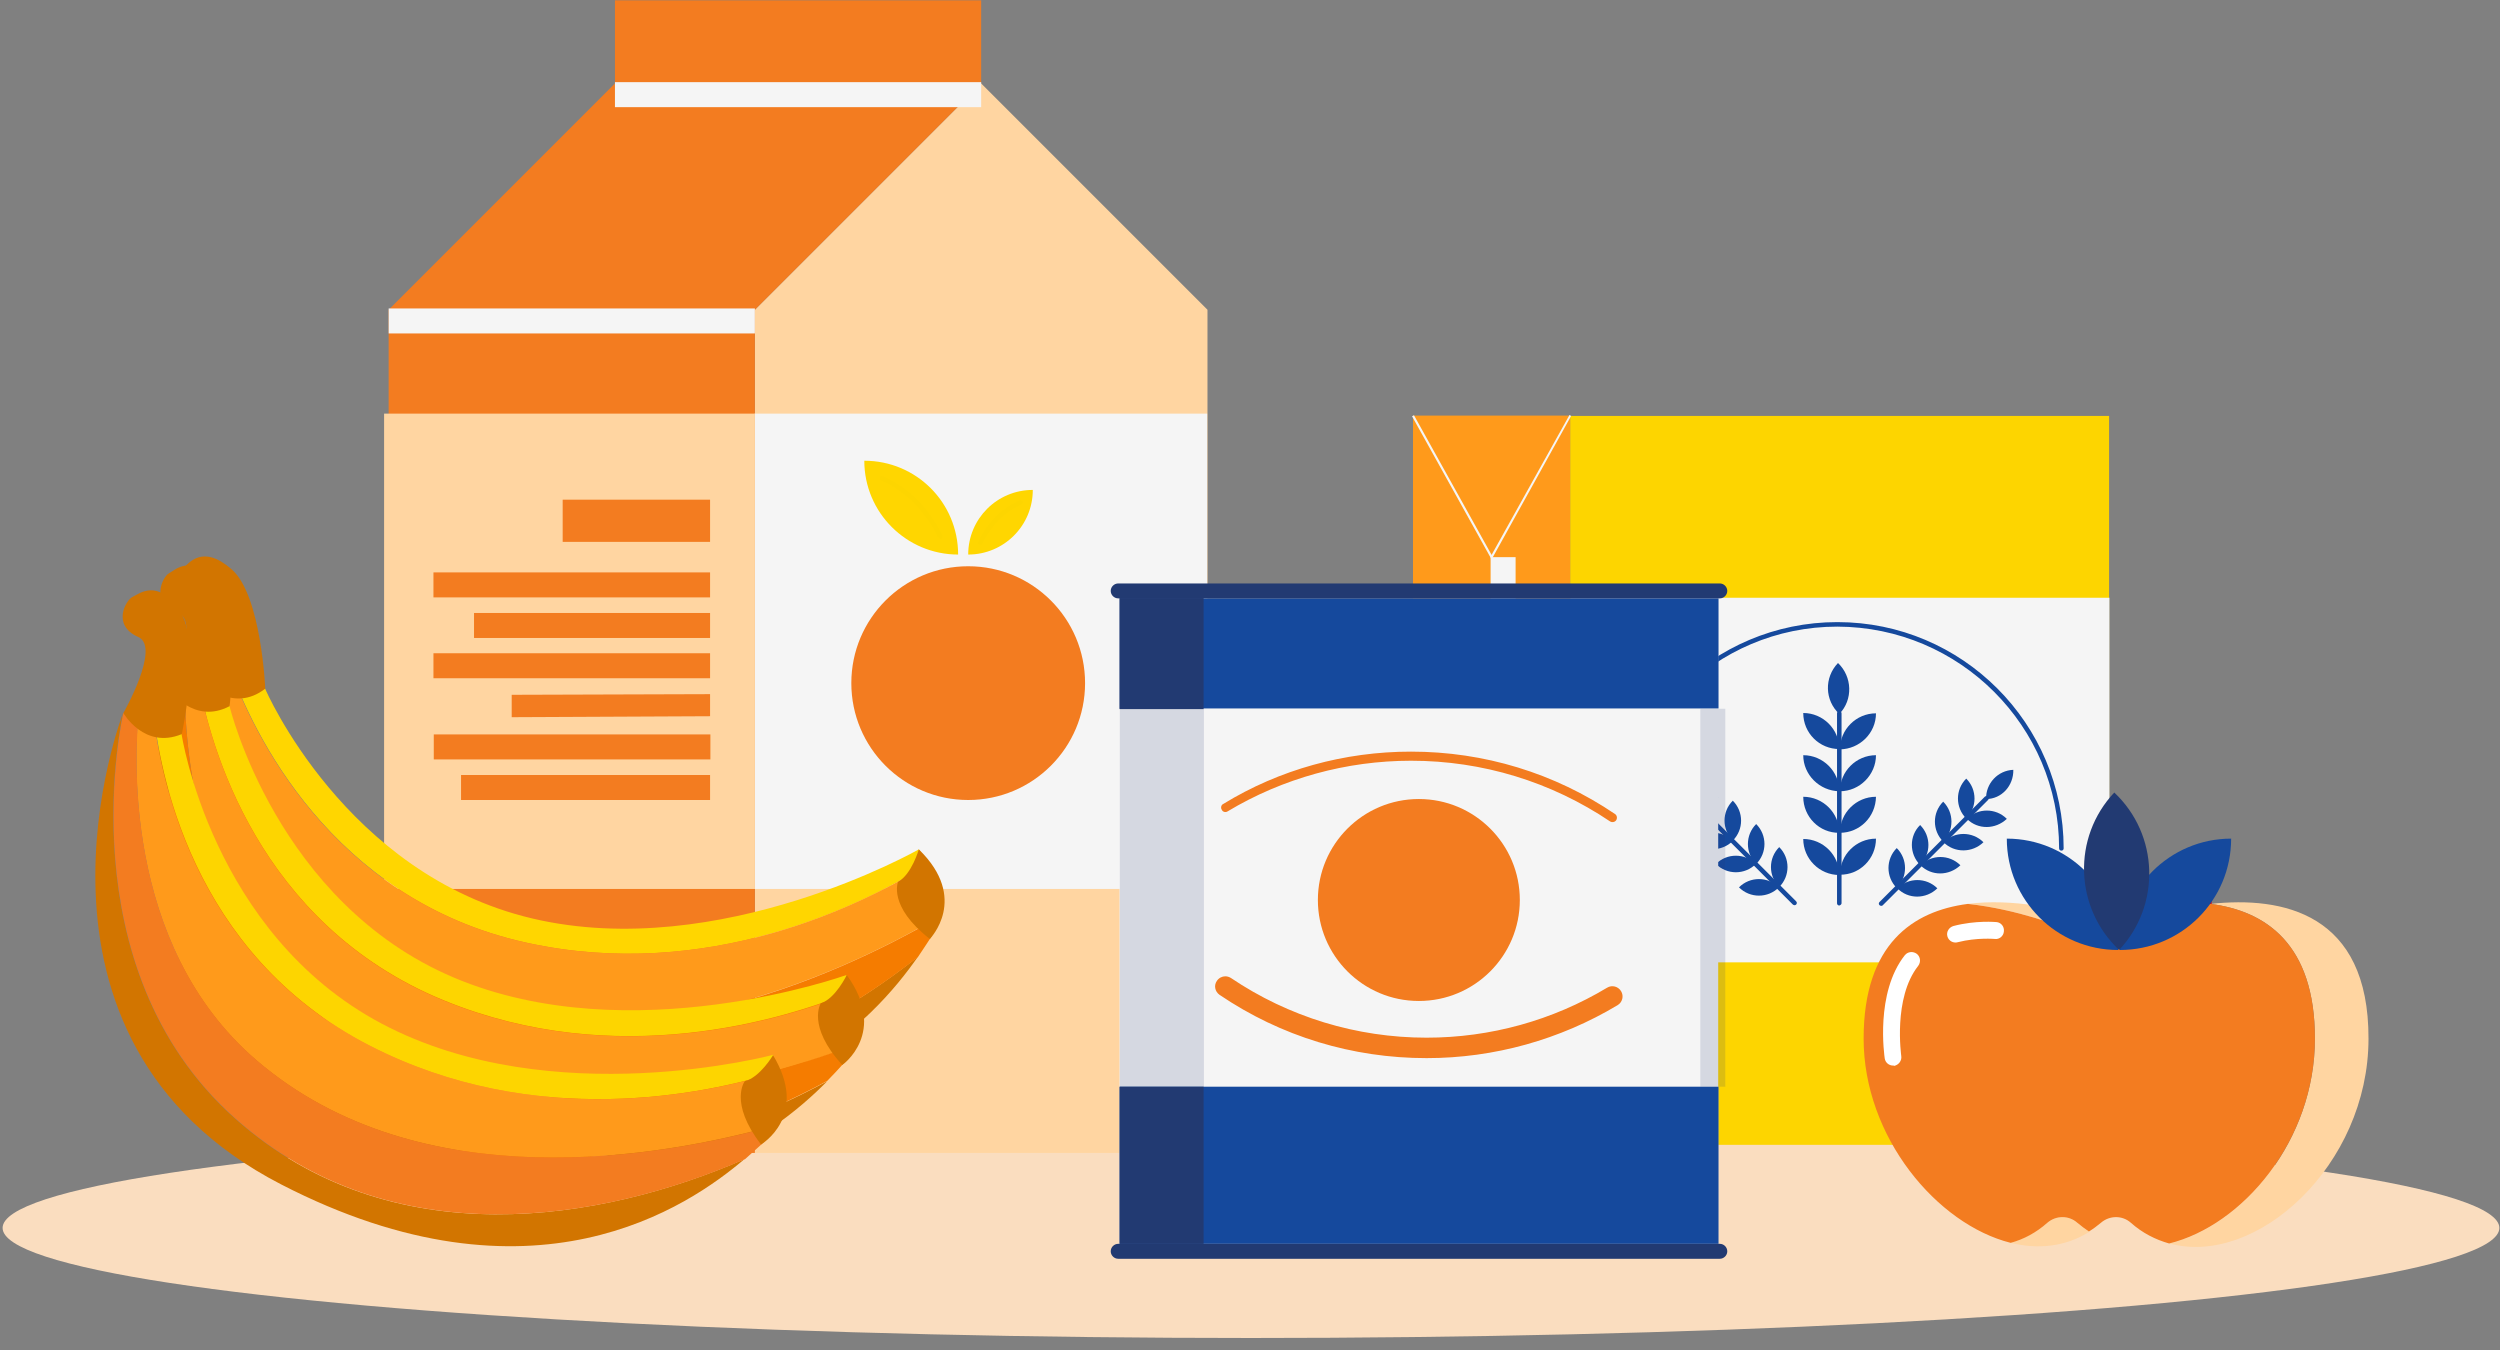<?xml version="1.0" encoding="UTF-8"?>
<svg width="100px" height="54px" viewBox="0 0 100 54" version="1.1" xmlns="http://www.w3.org/2000/svg" xmlns:xlink="http://www.w3.org/1999/xlink">
    <rect x="0" y="0" width="100" height="54" fill="#808080" stroke="none"/>
    <!-- Generator: sketchtool 56.3 (101010) - https://sketch.com -->
    <title>6F9966D3-CCE6-4EEA-ADD4-0E9F4295C4EA</title>
    <desc>Created with sketchtool.</desc>
    <g id="Navigation" stroke="none" stroke-width="1" fill="none" fill-rule="evenodd">
        <g id="Sub.-Category-Page---With-Open-Nav-Level-2" transform="translate(-17, -176)">
            <g id="Super" transform="translate(17, 176)">
                <ellipse id="Oval" fill="#FADDBF" fill-rule="nonzero" cx="50.039" cy="49.117" rx="49.935" ry="4.403"></ellipse>
                <g id="Group" transform="translate(56.364, 16.494)" fill-rule="nonzero">
                    <rect id="Rectangle" fill="#FDD500" x="6.442" y="0.143" width="21.558" height="29.156"></rect>
                    <rect id="Rectangle" fill="#FF9A1B" x="0.156" y="0.13" width="6.286" height="29.156"></rect>
                    <rect id="Rectangle" fill="#F5F5F5" x="6.455" y="7.416" width="21.558" height="14.584"></rect>
                    <polygon id="Path" fill="#F5F5F5" points="3.299 5.883 0.117 0.156 0.195 0.117 3.299 5.701 6.416 0.104 6.481 0.143"></polygon>
                    <polygon id="Path" fill="#F5F5F5" points="6.481 29.286 6.403 29.325 3.312 23.727 0.195 29.325 0.117 29.286 3.312 23.545"></polygon>
                    <rect id="Rectangle" fill="#F5F5F5" x="3.26" y="5.792" width="1" height="17.844"></rect>
                    <g transform="translate(15.714, 10)" fill="#15499D" id="Path">
                        <path d="M1.519,3.481 C1.519,2.688 2.169,2.039 2.961,2.039 C2.961,2.831 2.312,3.468 1.519,3.481 Z"></path>
                        <path d="M1.494,3.468 C1.494,2.675 0.844,2.026 0.052,2.026 C0.052,2.831 0.701,3.468 1.494,3.468 Z"></path>
                        <path d="M1.519,5.156 C1.519,4.364 2.169,3.714 2.961,3.714 C2.961,4.494 2.312,5.156 1.519,5.156 Z"></path>
                        <path d="M1.494,5.156 C1.494,4.364 0.844,3.714 0.052,3.714 C0.052,4.494 0.701,5.143 1.494,5.156 Z"></path>
                        <path d="M1.519,6.818 C1.519,6.026 2.169,5.377 2.961,5.377 C2.948,6.182 2.312,6.818 1.519,6.818 Z"></path>
                        <path d="M1.494,6.818 C1.494,6.026 0.844,5.377 0.052,5.377 C0.052,6.182 0.701,6.831 1.494,6.818 Z"></path>
                        <path d="M1.519,8.494 C1.519,7.701 2.169,7.052 2.961,7.052 C2.961,7.857 2.312,8.506 1.519,8.494 Z"></path>
                        <path d="M1.494,8.506 C1.494,7.714 0.844,7.065 0.052,7.065 C0.052,7.857 0.701,8.506 1.494,8.506 Z"></path>
                        <path d="M1.494,9.727 C1.442,9.727 1.403,9.688 1.403,9.636 L1.403,2.039 C1.403,1.987 1.442,1.948 1.494,1.948 C1.545,1.948 1.584,1.987 1.584,2.039 L1.584,9.636 C1.584,9.675 1.545,9.714 1.494,9.727 Z"></path>
                        <path d="M1.494,2.065 C0.909,1.519 0.883,0.61 1.442,0.026 C2.013,0.571 2.052,1.494 1.494,2.065 Z"></path>
                    </g>
                    <g transform="translate(10, 14.286)" fill="#15499D" id="Path">
                        <path d="M2.026,1.922 C1.584,1.481 1.584,0.766 2.026,0.325 C2.468,0.766 2.468,1.481 2.026,1.922 Z"></path>
                        <path d="M2.013,1.935 C1.571,1.494 0.857,1.494 0.416,1.935 C0.857,2.377 1.571,2.377 2.013,1.935 Z"></path>
                        <path d="M2.948,2.844 C2.506,2.403 2.506,1.688 2.948,1.247 C3.39,1.688 3.39,2.403 2.948,2.844 Z"></path>
                        <path d="M2.948,2.857 C2.506,2.416 1.792,2.416 1.351,2.857 C1.779,3.299 2.506,3.299 2.948,2.857 Z"></path>
                        <path d="M3.883,3.779 C3.442,3.338 3.442,2.623 3.883,2.182 C4.325,2.623 4.325,3.338 3.883,3.779 Z"></path>
                        <path d="M3.87,3.779 C3.429,3.338 2.714,3.338 2.273,3.779 C2.714,4.221 3.429,4.221 3.87,3.779 Z"></path>
                        <path d="M4.805,4.701 C4.364,4.26 4.364,3.545 4.805,3.104 C5.247,3.545 5.247,4.26 4.805,4.701 Z"></path>
                        <path d="M4.792,4.714 C4.351,4.273 3.636,4.273 3.195,4.714 C3.636,5.156 4.351,5.156 4.792,4.714 Z"></path>
                        <path d="M5.416,5.429 C5.403,5.429 5.364,5.416 5.351,5.403 L1.143,1.195 C1.104,1.156 1.104,1.104 1.143,1.065 C1.182,1.026 1.234,1.026 1.273,1.065 L5.481,5.273 C5.519,5.312 5.519,5.364 5.481,5.403 C5.468,5.416 5.442,5.429 5.416,5.429 Z"></path>
                        <path d="M1.247,1.156 C0.623,1.169 0.104,0.688 0.078,0.065 C0.714,0.039 1.221,0.532 1.247,1.156 Z"></path>
                    </g>
                    <g transform="translate(18.701, 14.286)" fill="#15499D" id="Path">
                        <path d="M3.61,1.974 C4.052,1.532 4.766,1.532 5.208,1.974 C4.753,2.403 4.052,2.416 3.61,1.974 Z"></path>
                        <path d="M3.584,1.961 C4.026,1.519 4.026,0.805 3.584,0.364 C3.143,0.805 3.143,1.519 3.584,1.961 Z"></path>
                        <path d="M2.675,2.909 C3.117,2.468 3.831,2.468 4.273,2.909 C3.831,3.338 3.117,3.351 2.675,2.909 Z"></path>
                        <path d="M2.662,2.883 C3.104,2.442 3.104,1.727 2.662,1.286 C2.221,1.727 2.221,2.442 2.662,2.883 Z"></path>
                        <path d="M1.753,3.831 C2.195,3.39 2.909,3.39 3.351,3.831 C2.896,4.26 2.195,4.273 1.753,3.831 Z"></path>
                        <path d="M1.74,3.818 C2.182,3.377 2.182,2.662 1.74,2.221 C1.299,2.649 1.299,3.377 1.74,3.818 Z"></path>
                        <path d="M0.831,4.753 C1.273,4.312 1.987,4.312 2.429,4.753 C1.974,5.195 1.26,5.195 0.831,4.753 Z"></path>
                        <path d="M0.805,4.74 C1.247,4.299 1.247,3.584 0.805,3.143 C0.364,3.584 0.364,4.299 0.805,4.74 Z"></path>
                        <path d="M0.182,5.455 C0.169,5.455 0.13,5.442 0.117,5.429 C0.078,5.39 0.078,5.338 0.117,5.299 L4.325,1.091 C4.364,1.052 4.416,1.052 4.455,1.091 C4.494,1.13 4.494,1.182 4.455,1.221 L0.247,5.429 C0.234,5.442 0.221,5.455 0.182,5.455 Z"></path>
                        <path d="M4.377,1.182 C4.364,0.558 4.844,0.039 5.468,0.013 C5.481,0.649 5,1.182 4.377,1.182 Z"></path>
                    </g>
                    <path d="M26.091,17.532 C26.039,17.532 26,17.494 26,17.442 C26,12.558 22.026,8.584 17.13,8.571 C12.247,8.571 8.273,12.545 8.26,17.442 C8.26,17.494 8.221,17.532 8.169,17.532 C8.117,17.532 8.078,17.494 8.078,17.442 C8.078,12.442 12.143,8.39 17.13,8.39 C22.13,8.39 26.182,12.455 26.182,17.442 C26.182,17.494 26.143,17.532 26.091,17.532 Z" id="Path" fill="#15499D"></path>
                </g>
                <g id="Group" transform="translate(15.325, 0)" fill-rule="nonzero">
                    <g>
                        <g transform="translate(0.13, 3.247)" id="Path">
                            <polygon fill="#FFD5A1" points="23.792 0.091 32.844 9.143 32.844 42.87 23.792 42.87 14.74 42.87 14.74 9.143"></polygon>
                            <polygon fill="#F37C20" points="9.143 0.091 0.091 9.143 0.091 42.87 14.74 42.87 14.74 9.143 23.792 0.091"></polygon>
                        </g>
                        <rect id="Rectangle" fill="#F5F5F5" x="14.857" y="16.545" width="18.104" height="19.013"></rect>
                        <rect id="Rectangle" fill="#FFD5A1" x="0.039" y="16.545" width="14.831" height="19.013"></rect>
                        <circle id="Oval" fill="#F37C20" cx="23.403" cy="27.325" r="4.675"></circle>
                        <path d="M23,22.182 C23,20.104 21.325,18.429 19.247,18.429 C19.247,20.506 20.935,22.182 23,22.182 Z" id="Path" fill="#FFD600"></path>
                        <path d="M23.403,22.182 C23.403,20.753 24.558,19.597 25.987,19.597 C25.987,21.026 24.831,22.182 23.403,22.182 Z" id="Path" fill="#FFD600"></path>
                        <rect id="Rectangle" fill="#F37C20" x="7.182" y="19.987" width="5.896" height="1.688"></rect>
                        <rect id="Rectangle" fill="#F37C20" x="2.013" y="22.896" width="11.065" height="1"></rect>
                        <rect id="Rectangle" fill="#F37C20" x="3.636" y="24.519" width="9.442" height="1"></rect>
                        <rect id="Rectangle" fill="#F37C20" x="2.013" y="26.13" width="11.065" height="1"></rect>
                        <polygon id="Path" fill="#F37C20" points="5.143 28.688 13.078 28.649 13.078 27.766 5.143 27.792"></polygon>
                        <rect id="Rectangle" fill="#F37C20" x="2.026" y="29.377" width="11.065" height="1"></rect>
                        <rect id="Rectangle" fill="#F37C20" x="3.117" y="31" width="9.961" height="1"></rect>
                        <polygon id="Path" fill="#F37C20" points="9.273 0.013 23.922 0.013 23.922 3.338 9.273 3.338"></polygon>
                        <path d="M22.299,21.558 C22.312,21.558 22.325,21.558 22.338,21.545 C22.377,21.519 22.403,21.468 22.377,21.429 C22.364,21.403 22.013,20.636 21.351,19.974 C20.714,19.338 20.026,19.065 19.987,19.052 C19.935,19.039 19.883,19.052 19.87,19.104 C19.857,19.156 19.87,19.208 19.922,19.221 C19.935,19.221 20.61,19.494 21.221,20.104 C21.857,20.74 22.208,21.506 22.208,21.506 C22.221,21.545 22.26,21.558 22.299,21.558 Z" id="Path" fill="#FDD500"></path>
                        <path d="M23.896,21.792 C23.935,21.792 23.961,21.766 23.974,21.74 C23.974,21.74 24.208,21.221 24.649,20.779 C25.065,20.364 25.519,20.182 25.532,20.182 C25.584,20.169 25.597,20.117 25.584,20.065 C25.571,20.013 25.519,20 25.468,20.013 C25.442,20.026 24.974,20.208 24.519,20.649 C24.065,21.104 23.818,21.636 23.805,21.662 C23.779,21.714 23.805,21.766 23.844,21.779 C23.87,21.779 23.883,21.792 23.896,21.792 Z" id="Path" fill="#FDD500"></path>
                    </g>
                    <rect id="Rectangle" fill="#F5F5F5" x="9.273" y="3.286" width="14.649" height="1"></rect>
                    <rect id="Rectangle" fill="#F5F5F5" x="0.221" y="12.338" width="14.649" height="1"></rect>
                </g>
                <g id="Group" transform="translate(3.766, 22.208)" fill-rule="nonzero">
                    <g transform="translate(3.247, 0)" id="Path">
                        <g transform="translate(1.039, 4.416)">
                            <path d="M0.078,0.714 C0.078,0.714 0.377,11.13 8.558,15.273 C16.013,19.052 23.766,15.519 28.662,11.649 C26.987,14.052 22.065,19.805 10.987,17.338 C-1.494,14.558 0.078,0.714 0.078,0.714 Z" fill="#D27500"></path>
                            <path d="M12.987,11.078 C5.13,9.338 2.026,2.532 1.169,0.156 C1.234,0.143 1.286,0.13 1.351,0.13 C2.169,0.026 2.558,0.935 2.558,0.935 C2.558,0.935 5.74,8.351 13.247,10.117 C20.753,11.883 28.701,7.351 28.701,7.351 C28.701,7.351 28.87,7.584 29.052,7.961 C26.494,9.545 20.273,12.688 12.987,11.078 Z" fill="#FFD600"></path>
                            <path d="M8.766,12.792 C2.338,9.662 0.87,1.922 0.636,0.325 C0.779,0.26 0.961,0.195 1.156,0.156 C2.013,2.532 5.117,9.338 12.974,11.078 C20.26,12.688 26.481,9.545 29.039,7.961 C29.299,8.481 29.584,9.286 29.455,10.078 C25.468,12.39 16.519,16.558 8.766,12.792 Z" fill="#FF9A1B"></path>
                            <path d="M8.558,15.273 C0.39,11.13 0.078,0.714 0.078,0.714 C0.078,0.714 0.273,0.506 0.636,0.338 C0.87,1.935 2.338,9.675 8.766,12.805 C16.519,16.571 25.455,12.403 29.468,10.078 C29.429,10.377 29.325,10.662 29.143,10.935 C29.026,11.104 28.87,11.364 28.662,11.662 C23.766,15.519 16,19.052 8.558,15.273 Z" fill="#F57C00"></path>
                        </g>
                        <g fill="#D27500">
                            <path d="M29.74,11.766 C29.74,11.766 29.455,12.766 28.909,13.065 C28.909,13.065 28.494,14.039 30.182,15.351 C30.182,15.338 31.766,13.74 29.74,11.766 Z"></path>
                            <path d="M3.597,5.338 C3.597,5.338 3.442,1.61 2.26,0.571 C1.078,-0.468 0.532,0.338 0.312,0.519 C0.078,0.688 -0.247,1.831 0.935,2.026 C1.909,2.195 1.13,5.117 1.13,5.117 C1.13,5.117 2.312,6.338 3.597,5.338 Z"></path>
                        </g>
                    </g>
                    <g transform="translate(2.338, 0.39)" id="Path">
                        <g transform="translate(0, 4.545)">
                            <path d="M0.675,0.468 C0.675,0.468 -0.792,10.792 6.558,16.26 C13.26,21.247 21.506,19.078 26.987,16.104 C24.935,18.182 19.091,23.026 8.61,18.714 C-3.208,13.857 0.675,0.468 0.675,0.468 Z" fill="#D27500"></path>
                            <path d="M11.649,12.87 C4.195,9.818 2.286,2.597 1.844,0.104 C1.909,0.104 1.961,0.104 2.026,0.104 C2.857,0.143 3.078,1.104 3.078,1.104 C3.078,1.104 4.961,8.961 12.052,11.961 C19.143,14.961 27.753,11.857 27.753,11.857 C27.753,11.857 27.883,12.117 27.987,12.519 C25.221,13.649 18.545,15.701 11.649,12.87 Z" fill="#FDD500"></path>
                            <path d="M7.195,13.857 C1.39,9.688 1.26,1.805 1.299,0.195 C1.455,0.156 1.636,0.117 1.844,0.117 C2.286,2.61 4.195,9.831 11.649,12.883 C18.558,15.701 25.221,13.662 28.013,12.532 C28.182,13.091 28.325,13.922 28.065,14.688 C23.714,16.286 14.195,18.883 7.195,13.857 Z" fill="#FF9A1B"></path>
                            <path d="M6.558,16.26 C-0.792,10.792 0.675,0.468 0.675,0.468 C0.675,0.468 0.909,0.299 1.299,0.182 C1.26,1.792 1.39,9.675 7.195,13.844 C14.195,18.87 23.714,16.286 28.052,14.662 C27.961,14.948 27.805,15.221 27.584,15.455 C27.442,15.61 27.247,15.831 26.987,16.091 C21.506,19.078 13.273,21.247 6.558,16.26 Z" fill="#F57C00"></path>
                        </g>
                        <g transform="translate(0.26, 0)" fill="#D27500">
                            <path d="M27.506,16.403 C27.506,16.403 27.052,17.351 26.468,17.532 C26.468,17.532 25.896,18.429 27.325,20 C27.325,20.013 29.169,18.701 27.506,16.403 Z"></path>
                            <path d="M2.818,5.649 C2.818,5.649 3.299,1.948 2.299,0.727 C1.299,-0.494 0.636,0.208 0.39,0.338 C0.143,0.468 -0.39,1.532 0.753,1.922 C1.688,2.247 0.416,5 0.416,5 C0.416,5 1.39,6.403 2.818,5.649 Z"></path>
                        </g>
                    </g>
                    <g transform="translate(0, 1.299)" id="Path">
                        <g transform="translate(0, 4.675)">
                            <path d="M1.156,0.338 C1.156,0.338 -1.195,10.494 5.649,16.571 C11.896,22.117 20.299,20.675 26.013,18.182 C23.779,20.078 17.558,24.39 7.481,19.195 C-3.87,13.338 1.156,0.338 1.156,0.338 Z" fill="#D27500"></path>
                            <path d="M11.013,13.636 C3.857,9.961 2.584,2.584 2.351,0.078 C2.416,0.078 2.468,0.091 2.532,0.091 C3.351,0.195 3.494,1.169 3.494,1.169 C3.494,1.169 4.688,9.156 11.506,12.766 C18.325,16.377 27.156,14.013 27.156,14.013 C27.156,14.013 27.26,14.286 27.338,14.688 C24.468,15.584 17.649,17.052 11.013,13.636 Z" fill="#FDD500"></path>
                            <path d="M6.494,14.234 C1.065,9.584 1.623,1.714 1.792,0.117 C1.948,0.091 2.143,0.065 2.338,0.078 C2.571,2.597 3.844,9.961 11,13.636 C17.636,17.052 24.455,15.584 27.325,14.701 C27.442,15.273 27.506,16.117 27.195,16.844 C22.74,18.091 13.039,19.844 6.494,14.234 Z" fill="#FF9A1B"></path>
                            <path d="M5.662,16.571 C-1.195,10.494 1.169,0.338 1.169,0.338 C1.169,0.338 1.416,0.182 1.805,0.117 C1.623,1.727 1.078,9.584 6.506,14.234 C13.052,19.844 22.753,18.091 27.221,16.844 C27.104,17.117 26.935,17.377 26.688,17.597 C26.532,17.74 26.312,17.935 26.039,18.182 C20.312,20.675 11.909,22.117 5.662,16.571 Z" fill="#F37C20"></path>
                        </g>
                        <g transform="translate(1.039, 0)" fill="#D27500">
                            <path d="M26.117,18.701 C26.117,18.701 25.584,19.597 24.987,19.74 C24.987,19.74 24.338,20.584 25.636,22.273 C25.636,22.273 27.584,21.13 26.117,18.701 Z"></path>
                            <path d="M2.468,5.857 C2.468,5.857 3.26,2.208 2.377,0.909 C1.494,-0.39 0.766,0.247 0.506,0.364 C0.247,0.468 -0.364,1.494 0.727,1.974 C1.636,2.377 0.13,5.013 0.13,5.013 C0.13,5.013 0.961,6.481 2.468,5.857 Z"></path>
                        </g>
                    </g>
                </g>
                <g id="Group" transform="translate(74.545, 31.688)">
                    <g transform="translate(0, 4.286)" id="Path">
                        <path d="M9.026,0.74 C7.87,0.39 5.948,-0.052 4.169,0.182 C6.208,0.403 7.948,1.117 7.948,1.117 C7.948,1.117 8.377,0.935 9.026,0.74 Z" fill="#FFD5A1" fill-rule="nonzero"></path>
                        <path d="M7.351,12.935 C6.896,13.325 6.403,13.584 5.883,13.74 C6.974,14.013 8.078,13.896 9.026,13.299 C8.87,13.195 8.701,13.078 8.558,12.948 C8.208,12.636 7.701,12.636 7.351,12.935 Z" fill="#FFD5A1" fill-rule="nonzero"></path>
                        <path d="M13.883,0.182 C16.078,0.468 18.052,1.779 18.052,5.571 C18.052,9.636 15.169,13.052 12.234,13.766 C15.701,14.714 20.195,10.649 20.195,5.571 C20.208,0.545 16.753,-0.13 13.883,0.182 Z" fill="#FFD5A1" fill-rule="nonzero"></path>
                        <path d="M13.883,0.182 C12.117,-0.039 10.195,0.39 9.026,0.74 C9.688,0.935 10.104,1.104 10.104,1.104 C10.104,1.104 11.844,0.39 13.883,0.182 Z" stroke="#D20915" stroke-width="0.65"></path>
                        <path d="M18.052,5.571 C18.052,1.779 16.078,0.468 13.883,0.182 C11.844,0.403 10.104,1.117 10.104,1.117 C10.104,1.117 9.688,0.948 9.026,0.753 C8.364,0.948 7.948,1.117 7.948,1.117 C7.948,1.117 6.208,0.403 4.169,0.182 C1.974,0.468 0,1.779 0,5.571 C0,9.506 2.935,13 5.883,13.74 C6.403,13.597 6.896,13.338 7.351,12.935 C7.701,12.636 8.208,12.636 8.545,12.935 C8.701,13.065 8.857,13.182 9.013,13.286 C9.182,13.182 9.338,13.065 9.494,12.935 C9.844,12.636 10.351,12.636 10.688,12.935 C11.156,13.351 11.675,13.61 12.221,13.766 C15.169,13.039 18.052,9.636 18.052,5.571 Z" fill="#F37C20" fill-rule="nonzero"></path>
                    </g>
                    <path d="M10.247,6.312 C10.247,3.857 12.247,1.857 14.701,1.857 C14.701,4.325 12.714,6.312 10.247,6.312 Z" id="Path" fill="#15499D" fill-rule="nonzero"></path>
                    <path d="M10.182,6.312 C10.182,3.857 8.182,1.857 5.727,1.857 C5.727,4.325 7.727,6.312 10.182,6.312 Z" id="Path" fill="#15499D" fill-rule="nonzero"></path>
                    <path d="M10.221,6.312 C8.429,4.623 8.338,1.805 10.026,0.013 C11.818,1.701 11.896,4.519 10.221,6.312 Z" id="Path" fill="#223A72" fill-rule="nonzero"></path>
                    <path d="M1.182,10.935 C1.013,10.935 0.87,10.818 0.844,10.649 C0.831,10.545 0.455,8.026 1.649,6.519 C1.766,6.377 1.974,6.351 2.13,6.468 C2.273,6.584 2.299,6.792 2.182,6.948 C1.169,8.234 1.506,10.532 1.506,10.558 C1.532,10.74 1.403,10.909 1.221,10.948 C1.221,10.935 1.195,10.935 1.182,10.935 Z" id="Path" fill="#FFFFFF" fill-rule="nonzero"></path>
                    <path d="M3.675,6.013 C3.519,6.013 3.39,5.909 3.351,5.766 C3.299,5.584 3.416,5.403 3.597,5.351 C4.494,5.117 5.286,5.195 5.312,5.195 C5.494,5.208 5.636,5.377 5.61,5.571 C5.597,5.753 5.429,5.896 5.247,5.87 C5.234,5.87 4.532,5.805 3.766,6 C3.727,6.013 3.701,6.013 3.675,6.013 Z" id="Path" fill="#FFFFFF" fill-rule="nonzero"></path>
                </g>
                <g id="Group" transform="translate(44.416, 23.247)" fill-rule="nonzero">
                    <rect id="Rectangle" fill="#F5F5F5" x="0.364" y="0.688" width="23.948" height="25.831"></rect>
                    <circle id="Oval" fill="#F37C20" cx="12.338" cy="12.753" r="4.039"></circle>
                    <rect id="Rectangle" fill="#15499D" x="0.377" y="20.221" width="23.948" height="6.286"></rect>
                    <rect id="Rectangle" fill="#15499D" x="0.377" y="0.688" width="23.948" height="4.403"></rect>
                    <path d="M4.597,15.805 C4.675,15.805 4.753,15.831 4.818,15.87 C7.13,17.429 9.844,18.26 12.649,18.26 C15.195,18.26 17.688,17.571 19.87,16.26 C20.065,16.143 20.312,16.208 20.429,16.403 C20.545,16.597 20.481,16.844 20.286,16.961 C17.987,18.338 15.351,19.078 12.649,19.078 C9.675,19.078 6.818,18.208 4.364,16.545 C4.182,16.416 4.13,16.169 4.26,15.987 C4.338,15.87 4.468,15.805 4.597,15.805 Z" id="Path" fill="#F37C20"></path>
                    <path d="M12.026,6.818 C14.948,6.818 17.766,7.675 20.182,9.312 C20.26,9.364 20.286,9.468 20.234,9.558 C20.182,9.636 20.078,9.662 19.987,9.61 C17.636,8.026 14.883,7.182 12.026,7.182 C9.442,7.182 6.896,7.883 4.688,9.208 C4.61,9.26 4.494,9.234 4.455,9.143 C4.403,9.065 4.429,8.948 4.519,8.909 C6.766,7.532 9.364,6.818 12.026,6.818 Z" id="Path" fill="#F37C20"></path>
                    <rect id="Rectangle" fill="#223A72" x="0.364" y="20.221" width="3.364" height="6.286"></rect>
                    <rect id="Rectangle" fill="#223A72" x="0.364" y="0.675" width="3.364" height="4.442"></rect>
                    <rect id="Rectangle" fill="#223A72" opacity="0.15" x="0.377" y="5.104" width="3.364" height="15.117"></rect>
                    <rect id="Rectangle" fill="#223A72" opacity="0.15" x="23.597" y="5.104" width="1" height="15.117"></rect>
                    <path d="M0.312,27.104 L24.377,27.104 C24.532,27.104 24.675,26.974 24.675,26.805 L24.675,26.805 C24.675,26.649 24.545,26.506 24.377,26.506 L0.312,26.506 C0.156,26.506 0.013,26.636 0.013,26.805 L0.013,26.805 C0.013,26.961 0.143,27.104 0.312,27.104 Z" id="Path" fill="#223A72"></path>
                    <path d="M0.312,0.688 L24.377,0.688 C24.532,0.688 24.675,0.558 24.675,0.39 L24.675,0.39 C24.675,0.234 24.545,0.091 24.377,0.091 L0.312,0.091 C0.156,0.091 0.013,0.221 0.013,0.39 L0.013,0.39 C0.013,0.545 0.143,0.688 0.312,0.688 Z" id="Path" fill="#223A72"></path>
                </g>
            </g>
        </g>
    </g>
</svg>
